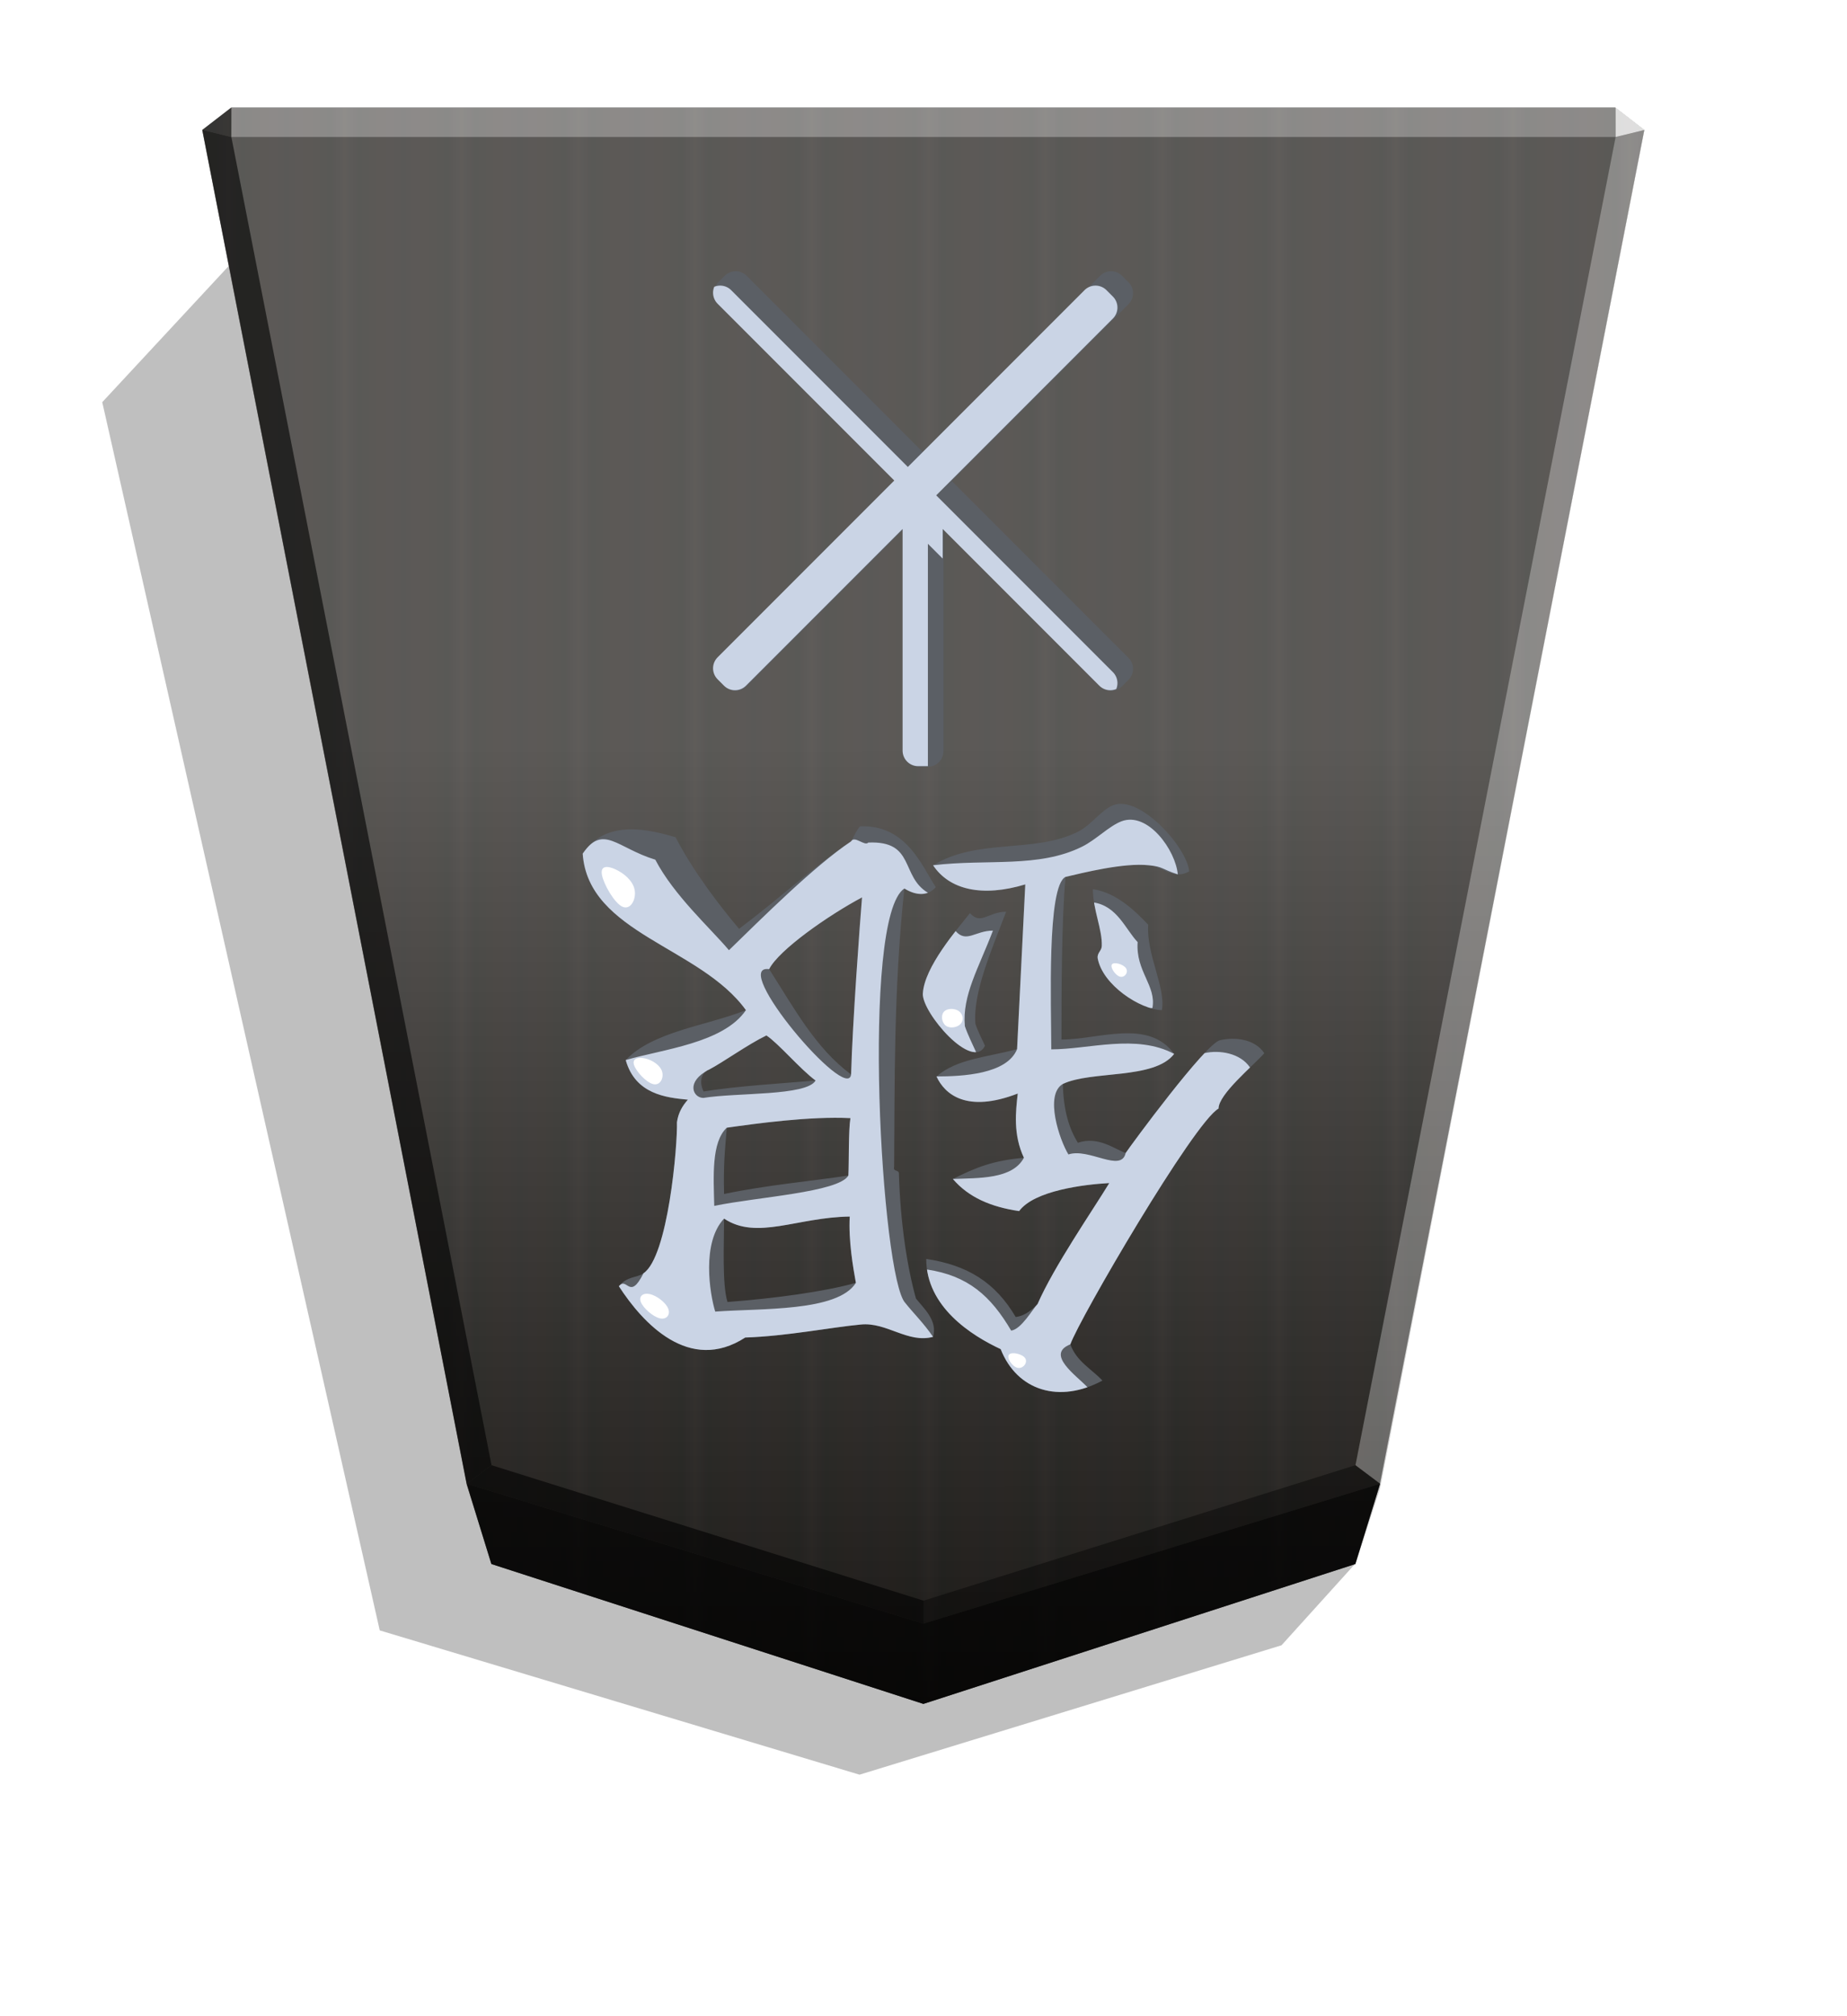 <svg xmlns="http://www.w3.org/2000/svg" width="498.898" height="544.252" viewBox="0 0 1320 1440">
    <defs>
        <filter id="1GI-1_svg__a" width="1.026" height="1.022" x="-.013" y="-.011" class="1GI-1_svg__B">
            <feGaussianBlur stdDeviation="2.441"/>
        </filter>
        <filter id="1GI-1_svg__g" width="1.09" height="1.104" x="-.045" y="-.052" class="1GI-1_svg__B">
            <feGaussianBlur stdDeviation="8.893"/>
        </filter>
        <filter id="1GI-1_svg__m" width="1.8" height="1.903" x="-.4" y="-.452" class="1GI-1_svg__B">
            <feGaussianBlur stdDeviation="1.833"/>
        </filter>
        <filter id="1GI-1_svg__k" width="1.596" height="1.665" x="-.298" y="-.333" class="1GI-1_svg__B">
            <feGaussianBlur stdDeviation="1.833"/>
        </filter>
        <filter id="1GI-1_svg__h" width="1.37" height="1.304" x="-.185" y="-.152" class="1GI-1_svg__B">
            <feGaussianBlur stdDeviation="1.833"/>
        </filter>
        <filter id="1GI-1_svg__i" width="1.425" height="1.465" x="-.212" y="-.232" class="1GI-1_svg__B">
            <feGaussianBlur stdDeviation="1.833"/>
        </filter>
        <filter id="1GI-1_svg__j" width="1.429" height="1.495" x="-.215" y="-.248" class="1GI-1_svg__B">
            <feGaussianBlur stdDeviation="1.833"/>
        </filter>
        <filter id="1GI-1_svg__l" width="1.697" height="1.834" x="-.349" y="-.417" class="1GI-1_svg__B">
            <feGaussianBlur stdDeviation="1.833"/>
        </filter>
        <filter id="1GI-1_svg__e" width="1.105" height="1.089" x="-.052" y="-.044" class="1GI-1_svg__B">
            <feGaussianBlur stdDeviation="4.412"/>
        </filter>
        <linearGradient id="1GI-1_svg__b" x1="-1430.769" x2="-1409.955" y1="-77.47" y2="-77.47" gradientUnits="userSpaceOnUse" spreadMethod="reflect">
            <stop offset="0" stop-color="#292522"/>
            <stop offset=".232" stop-color="#22211e"/>
            <stop offset=".616" stop-color="#25221e"/>
            <stop offset=".808" stop-color="#25221f"/>
            <stop offset="1" stop-color="#23211f"/>
        </linearGradient>
        <linearGradient id="1GI-1_svg__c" x1="-905.02" x2="-904.556" y1="-384.47" y2="184.159" gradientUnits="userSpaceOnUse">
            <stop offset="0"/>
            <stop offset=".599" stop-color="#fff"/>
        </linearGradient>
        <clipPath id="1GI-1_svg__f">
            <path stroke-width="24.218" d="M416.432 609.694c3.905 57.109 83.956 66.383 116.659 111.778-28.311 11.227-66.383 15.132-85.908 35.632 6.834 24.406 28.799 26.846 44.418 28.311-3.905 4.393-6.834 9.274-7.81 16.108.488 16.596-6.345 96.158-23.918 107.873-4.881 3.417-11.715 1.952-17.572 9.274 17.084 26.358 50.276 62.479 90.301 36.609 29.775-.976 61.502-7.322 82.491-9.274 18.548-1.952 33.68 13.667 51.74 8.786 3.417-11.715-6.834-20.501-12.203-27.334-6.345-22.453-11.227-54.669-12.203-89.325 0-2.929-4.393-.976-3.417-4.881.488-57.109-.488-126.421 7.322-198.662 7.81 4.881 16.596 5.857 22.453-.976-9.274-13.667-20.501-44.906-54.181-43.442-2.441 2.929-3.905 6.346-6.345 10.738-26.358 17.572-50.764 40.513-80.051 62.479-13.179-15.62-32.216-40.025-45.395-65.407-27.334-8.298-51.74-9.762-66.383 11.715zm243.081 100.063c-.488 13.667 35.632 55.645 44.418 37.097-2.441-5.369-4.881-9.762-6.834-15.62-1.952-21.965 11.715-53.204 21.965-80.051-12.691 0-18.06 9.762-25.87.976-9.274 11.715-32.704 38.561-33.68 57.597zm2.441 189.388c0 34.168 32.215 54.669 53.204 64.431 11.715 29.775 41.978 39.049 72.729 22.453-7.81-8.298-18.548-13.667-22.941-25.87 6.345-18.06 88.349-158.637 105.921-168.399 0-10.25 24.406-30.263 32.704-39.537-6.834-10.25-20.989-11.715-31.727-9.274-10.25 2.441-63.455 74.681-67.36 80.539-8.298-2.929-19.525-12.203-34.168-7.322-6.345-10.25-10.25-22.941-10.739-41.978 20.501-9.762 65.407-2.929 79.563-21.477-18.548-25.382-53.693-10.25-80.539-10.25 0-31.239 0-84.932 2.929-116.171 12.691-2.929 41.49-10.25 59.55-8.298 10.25.976 17.572 10.738 28.799 4.393-1.464-17.084-35.144-54.669-54.181-47.347-8.786 3.417-15.62 14.155-25.382 19.036-31.239 15.62-71.753 4.393-103.48 23.918 11.715 17.572 35.144 22.941 65.895 13.667l-5.857 117.635c-21.477 5.857-42.954 6.834-57.597 19.525 5.857 12.691 21.477 26.358 58.086 12.203-1.464 12.691-3.417 29.287 4.393 45.883-21.965 1.952-34.168 6.834-50.764 15.132 11.227 13.179 27.334 20.013 47.347 22.941 10.739-14.643 46.371-19.036 64.431-20.013-12.203 20.013-39.537 59.55-51.252 86.396-3.417 3.417-8.298 8.298-15.62 9.274-14.643-24.894-34.656-37.097-63.943-41.49zm119.1-264.069c0 14.643 6.834 28.799 6.346 40.513 0 3.417-3.417 4.881-2.929 8.786 3.417 19.036 30.263 36.609 45.883 37.097 2.929-16.108-11.227-40.025-9.762-61.014-8.786-9.274-22.453-22.941-39.537-25.382zM517.471 870.347c23.429 15.62 52.228-.976 89.813-1.464-.976 17.084 2.441 36.609 4.393 47.347-22.453 6.345-59.062 11.227-91.765 13.667-3.905-12.691-2.441-41.49-2.441-59.55m0-17.572c-.488-20.501.488-29.775 1.952-47.347 20.501-2.929 59.55-8.298 88.349-6.834-1.464 8.786-.976 31.239-1.464 41.002-25.87 3.905-58.574 6.834-88.837 13.179m-14.643-73.217c-2.929-5.857-2.441-13.179 3.905-15.62 10.25-5.369 27.823-18.06 41.002-24.406 8.786 5.857 23.918 23.918 35.144 32.215-22.941 1.952-56.133 3.905-80.051 7.81zm46.859-87.372c6.834-13.667 42.466-38.561 66.383-51.252-1.464 17.572-6.834 89.813-7.81 126.421-25.382-18.548-41.002-47.835-58.574-75.169z"/>
        </clipPath>
        <clipPath id="1GI-1_svg__d">
            <path stroke-width="1.534" d="M1711.016 1079.856a7.48 7.48 0 0 0-5.309 2.208l-3.066 3.066a7.49 7.49 0 0 0 0 10.619l85.245 85.248-85.245 85.245a7.49 7.49 0 0 0 0 10.619l3.066 3.07a7.49 7.49 0 0 0 10.619 0l75.571-75.571v106.87a7.493 7.493 0 0 0 7.507 7.511h4.34a7.493 7.493 0 0 0 7.507-7.511v-106.87l75.568 75.571a7.49 7.49 0 0 0 10.619 0l3.07-3.07a7.49 7.49 0 0 0 0-10.619l-85.248-85.245 85.248-85.248a7.49 7.49 0 0 0 0-10.619l-3.07-3.066a7.493 7.493 0 0 0-10.619 0l-85.245 85.245-85.248-85.245a7.5 7.5 0 0 0-5.31-2.208m90.558 101.135v.01h-.01z"/>
        </clipPath>
    </defs>
    <path d="m-2659.569 204.596 26.181 28.949 150.416 46.096 171.017-51.398 98.911-437.515-45.894-49.39z" filter="url(#1GI-1_svg__a)" opacity=".5" transform="matrix(-2.005 0 0 2.005 -4364.078 706.823)"/>
    <path fill="url(#1GI-1_svg__b)" d="m-1220.686-340.838-153.963 49.823-8.809 28.459-94.245 482.361 10.349 7.986h493.336l10.348-7.986-94.244-482.361-8.809-28.459z" transform="translate(-1787.64 533.54)scale(-2.005)"/>
    <path fill="url(#1GI-1_svg__c)" d="m-905.02-384.47-153.963 49.823-8.809 26.778-94.245 484.042 10.349 7.986h493.336l10.349-7.986-94.244-482.219-8.809-28.601z" opacity=".25" style="mix-blend-mode:overlay" transform="translate(-1154.688 446.054)scale(-2.005)"/>
    <path d="m165.355 97.854.043-21.064-20.75 16.013zm821.025 961.863-17.664-13.248L660 1143.218v16.402z" opacity=".4"/>
    <path d="m333.62 1059.717 17.664-13.248L660 1143.218v16.402z" opacity=".6"/>
    <path d="m333.62 1059.717 17.664-13.248L165.355 97.854l-20.707-5.052z" opacity=".6"/>
    <g fill="#fff">
        <path d="m986.38 1059.717-17.664-13.248 185.93-948.615 20.707-5.052z" opacity=".3"/>
        <path d="m1154.646 97.854-.043-21.064 20.75 16.013z" opacity=".8"/>
        <path d="M1154.646 97.854H165.355l.043-21.064h989.205z" opacity=".3"/>
    </g>
    <path fill="#5b5f65" d="M525.787 193.734a11.1 11.1 0 0 0-7.865 3.271l-4.542 4.542a11.1 11.1 0 0 0 0 15.73l126.273 126.278L513.38 469.828a11.1 11.1 0 0 0 0 15.73l4.542 4.547a11.1 11.1 0 0 0 15.73 0l111.944-111.944v158.307a11.1 11.1 0 0 0 11.121 11.126h6.428a11.1 11.1 0 0 0 11.12-11.126V378.162l111.938 111.944a11.1 11.1 0 0 0 15.73 0l4.547-4.547a11.1 11.1 0 0 0 0-15.73L680.202 343.555 806.48 217.277a11.1 11.1 0 0 0 0-15.73l-4.547-4.542a11.1 11.1 0 0 0-15.73 0L659.93 323.278 533.652 197.005a11.1 11.1 0 0 0-7.865-3.271M659.93 343.545l.005.01-.005.005-.01-.005z"/>
    <path fill="#cad4e5" d="M1703.872 1087a7.48 7.48 0 0 0-5.309 2.208l-3.066 3.066a7.49 7.49 0 0 0 0 10.619l85.245 85.248-85.245 85.245a7.49 7.49 0 0 0 0 10.619l3.066 3.07a7.49 7.49 0 0 0 10.619 0l75.571-75.571v106.87a7.493 7.493 0 0 0 7.507 7.511h4.34a7.493 7.493 0 0 0 7.507-7.511v-106.87l75.568 75.571a7.49 7.49 0 0 0 10.619 0l3.07-3.07a7.49 7.49 0 0 0 0-10.619l-85.248-85.245 85.248-85.248a7.49 7.49 0 0 0 0-10.619l-3.07-3.066a7.493 7.493 0 0 0-10.619 0l-85.245 85.245-85.248-85.245a7.5 7.5 0 0 0-5.31-2.208m90.558 101.135v.01h-.01z" clip-path="url(#1GI-1_svg__d)" filter="url(#1GI-1_svg__e)" transform="translate(-2008.741 -1405.856)scale(1.481)"/>
    <path d="m351.283 1117.065-17.663-57.348L660 1159.62l326.38-99.903-17.663 57.348L660 1216.968z" opacity=".7"/>
    <path fill="#5b5f65" d="M416.432 609.694c3.905 57.109 83.956 66.383 116.659 111.778-28.311 11.227-66.383 15.132-85.908 35.632 6.834 24.406 28.799 26.846 44.418 28.311-3.905 4.393-6.834 9.274-7.81 16.108.488 16.596-6.345 96.158-23.918 107.873-4.881 3.417-11.715 1.952-17.572 9.274 17.084 26.358 50.276 62.479 90.301 36.609 29.775-.976 61.502-7.322 82.491-9.274 18.548-1.952 33.68 13.667 51.74 8.786 3.417-11.715-6.834-20.501-12.203-27.334-6.345-22.453-11.227-54.669-12.203-89.325 0-2.929-4.393-.976-3.417-4.881.488-57.109-.488-126.421 7.322-198.662 7.81 4.881 16.596 5.857 22.453-.976-9.274-13.667-20.501-44.906-54.181-43.442-2.441 2.929-3.905 6.345-6.345 10.738-26.358 17.572-50.764 40.513-80.051 62.479-13.179-15.62-32.216-40.025-45.395-65.407-27.334-8.298-51.74-9.762-66.383 11.715zm243.081 100.063c-.488 13.667 35.632 55.645 44.418 37.097-2.441-5.369-4.881-9.762-6.834-15.62-1.952-21.965 11.715-53.204 21.965-80.051-12.691 0-18.06 9.762-25.87.976-9.274 11.715-32.704 38.561-33.68 57.597zm2.441 189.388c0 34.168 32.215 54.669 53.204 64.431 11.715 29.775 41.978 39.049 72.729 22.453-7.81-8.298-18.548-13.667-22.941-25.87 6.345-18.06 88.349-158.637 105.921-168.399 0-10.25 24.406-30.263 32.704-39.537-6.834-10.25-20.989-11.715-31.727-9.274-10.25 2.441-63.455 74.681-67.36 80.539-8.298-2.929-19.525-12.203-34.168-7.322-6.345-10.25-10.25-22.941-10.739-41.978 20.501-9.762 65.407-2.929 79.563-21.477-18.548-25.382-53.692-10.25-80.539-10.25 0-31.239 0-84.932 2.929-116.171 12.691-2.929 41.49-10.25 59.55-8.298 10.25.976 17.572 10.738 28.799 4.393-1.464-17.084-35.144-54.669-54.181-47.347-8.786 3.417-15.62 14.155-25.382 19.036-31.239 15.62-71.753 4.393-103.48 23.918 11.715 17.572 35.144 22.941 65.895 13.667l-5.857 117.635c-21.477 5.857-42.954 6.834-57.597 19.525 5.857 12.691 21.477 26.358 58.086 12.203-1.464 12.691-3.417 29.287 4.393 45.883-21.965 1.952-34.168 6.834-50.764 15.132 11.227 13.179 27.334 20.013 47.347 22.941 10.739-14.643 46.371-19.036 64.431-20.013-12.203 20.013-39.537 59.55-51.252 86.396-3.417 3.417-8.298 8.298-15.62 9.274-14.643-24.894-34.656-37.097-63.943-41.49zm119.1-264.069c0 14.643 6.834 28.799 6.345 40.513 0 3.417-3.417 4.881-2.929 8.786 3.417 19.036 30.263 36.609 45.883 37.097 2.929-16.108-11.227-40.025-9.762-61.014-8.786-9.274-22.453-22.941-39.537-25.382M517.471 870.347c23.429 15.62 52.228-.976 89.813-1.464-.976 17.084 2.441 36.609 4.393 47.347-22.453 6.345-59.062 11.227-91.765 13.667-3.905-12.691-2.441-41.49-2.441-59.55m0-17.572c-.488-20.501.488-29.775 1.952-47.347 20.501-2.929 59.55-8.298 88.349-6.834-1.464 8.786-.976 31.239-1.464 41.002-25.87 3.905-58.574 6.834-88.837 13.179m-14.643-73.217c-2.929-5.857-2.441-13.179 3.905-15.62 10.25-5.369 27.823-18.06 41.002-24.406 8.786 5.857 23.918 23.918 35.144 32.215-22.941 1.952-56.133 3.905-80.051 7.81zm46.859-87.372c6.834-13.667 42.466-38.561 66.383-51.252-1.464 17.572-6.834 89.813-7.81 126.421-25.382-18.548-41.002-47.835-58.574-75.169z"/>
    <path fill="#cad4e5" d="M416.432 609.694c3.905 57.109 83.956 66.383 116.659 111.778-16.107 23.621-59.519 27.907-85.908 35.632 6.834 24.406 28.799 26.846 44.418 28.311-3.905 4.393-6.834 9.274-7.81 16.108.488 16.596-6.345 96.158-23.918 107.873-9.983 20.061-11.715 1.952-17.572 9.274 17.084 26.358 50.276 62.479 90.301 36.609 29.775-.976 61.502-7.322 82.491-9.274 18.548-1.952 33.68 13.667 51.74 8.786-6.834-9.962-14.384-17.265-19.753-24.098-17.132-17.06-32.111-275.768-.747-296.104 7.81 4.881 10.994 9.876 16.852 3.043-19.791-11.78-8.967-37.33-42.646-35.866-2.441 2.929-9.837-5.25-12.278-.857-26.358 17.572-63.482 54.611-87.3 77.733-13.179-15.62-39.458-39.263-52.637-64.644-27.334-8.298-37.249-25.779-51.892-4.302zm243.081 100.063c-.488 13.667 29.304 60.284 38.09 41.736-2.441-5.369-6.103-12.783-8.055-18.641-1.952-21.965 9.827-41.339 20.078-68.186-12.691 0-18.878 9.097-26.687.311-9.274 11.715-22.448 25.743-23.424 44.779zm2.979 196.939c0 34.168 31.677 47.118 52.666 56.88 11.715 29.775 31.278 43.804 62.03 27.209-7.81-8.298-30.231-23.546-12.242-30.625 6.345-18.06 88.349-158.637 105.921-168.399 3.554-8.632 14.275-19.395 22.488-29.336-6.834-10.25-21.778-12.703-32.516-10.263-10.25 2.441-52.45 65.469-56.355 71.326-3.174 14.33-26.266-3.843-40.909 1.038-6.345-10.25-17.262-42.626-3.997-50.337 20.501-9.762 65.407-2.929 79.563-21.477-27.141-14.454-60.973-3.239-87.82-3.239 0-31.239-3.236-116.752 10.209-123.182 12.691-2.929 41.49-10.25 59.55-8.298 10.25.976 8.896 2.701 20.645 6.511-1.464-17.084-21.327-45.191-40.364-37.869-8.786 3.417-18.047 13.077-27.809 17.958-31.239 15.62-67.708 8.708-106.716 13.401 11.715 17.572 35.144 22.941 65.895 13.667l-5.857 117.635c-7.185 17.992-39.095 19.487-57.597 19.525 5.857 12.691 21.477 26.358 58.086 12.203-1.464 12.691-3.417 29.287 4.393 45.883-8.212 15.435-32.434 14.39-50.764 15.132 11.227 13.179 27.334 20.013 47.347 22.941 10.739-14.643 46.371-19.036 64.431-20.013-12.203 20.013-39.537 59.55-51.252 86.396-3.417 3.417-11.534 18.006-18.856 18.982-14.643-24.894-30.882-39.254-60.168-43.647zm118.827-262.185c0 14.643 6.568 19.363 6.08 31.078 0 3.417-3.417 4.881-2.929 8.786C787.886 703.412 808.202 720 823.61 720c2.929-16.108-12.04-26.151-10.575-47.14-8.786-9.274-14.633-25.908-31.717-28.348zM517.471 870.347c23.429 15.62 52.228-.976 89.813-1.464-.976 17.084 2.441 36.609 4.393 47.347-13.015 20.772-67.826 18.103-100.529 20.543-3.905-12.691-9.856-49.31 6.323-66.426m-7.011-9.078c-.488-20.501-2.208-45.55 8.964-55.841 20.501-2.929 59.55-8.298 88.349-6.834-1.464 8.786-.976 31.239-1.464 41.002-6.994 11.995-65.585 15.328-95.848 21.673zm-7.767-77.116c-7.513 0-12.822-11.707 4.04-20.214 10.25-5.369 27.823-18.06 41.002-24.406 8.786 5.857 23.918 23.918 35.144 32.215-6.492 11.121-56.268 8.5-80.185 12.405zm46.994-91.967c6.834-13.667 42.466-38.561 66.383-51.252-1.464 17.572-6.834 89.813-7.81 126.421-2.461 21.092-87.3-79.116-58.574-75.169z" clip-path="url(#1GI-1_svg__f)" filter="url(#1GI-1_svg__g)"/>
    <g fill="#fff">
        <path d="M444.846 647.594c5.841 2.671 9.977-5.341 8.721-12.019s-7.908-12.022-13.75-14.696-10.876-2.673-9.619 4.007 8.807 20.037 14.648 22.708" filter="url(#1GI-1_svg__h)"/>
        <path d="M466.838 774.309c5.018 1.184 7.738-4.454 6.327-9.036s-6.956-8.106-11.976-9.292-9.512-.032-8.099 4.551 8.731 12.592 13.748 13.776z" filter="url(#1GI-1_svg__i)"/>
        <path d="M471.522 941.562c4.886 1.167 7.757-2.608 6.033-6.921s-8.047-9.167-12.936-10.337-8.34 1.347-6.613 5.663 8.63 10.428 13.516 11.596z" filter="url(#1GI-1_svg__j)"/>
        <path d="M686.614 731.195c2.294-2.624 1.656-6.908-1.359-9.052s-8.408-2.144-10.704.484-1.492 7.879 1.524 10.019 8.245 1.173 10.539-1.451" filter="url(#1GI-1_svg__k)"/>
        <path d="M727.262 976.931c3.861.839 7.462-3.738 5.403-6.866s-9.782-4.808-11.584-2.518 2.32 8.546 6.18 9.384z" filter="url(#1GI-1_svg__l)"/>
        <path d="M800.392 697.542c3.357.929 6.259-3.056 4.354-5.98s-8.621-4.785-10.072-2.791 2.362 7.841 5.719 8.771z" filter="url(#1GI-1_svg__m)"/>
    </g>
</svg>
